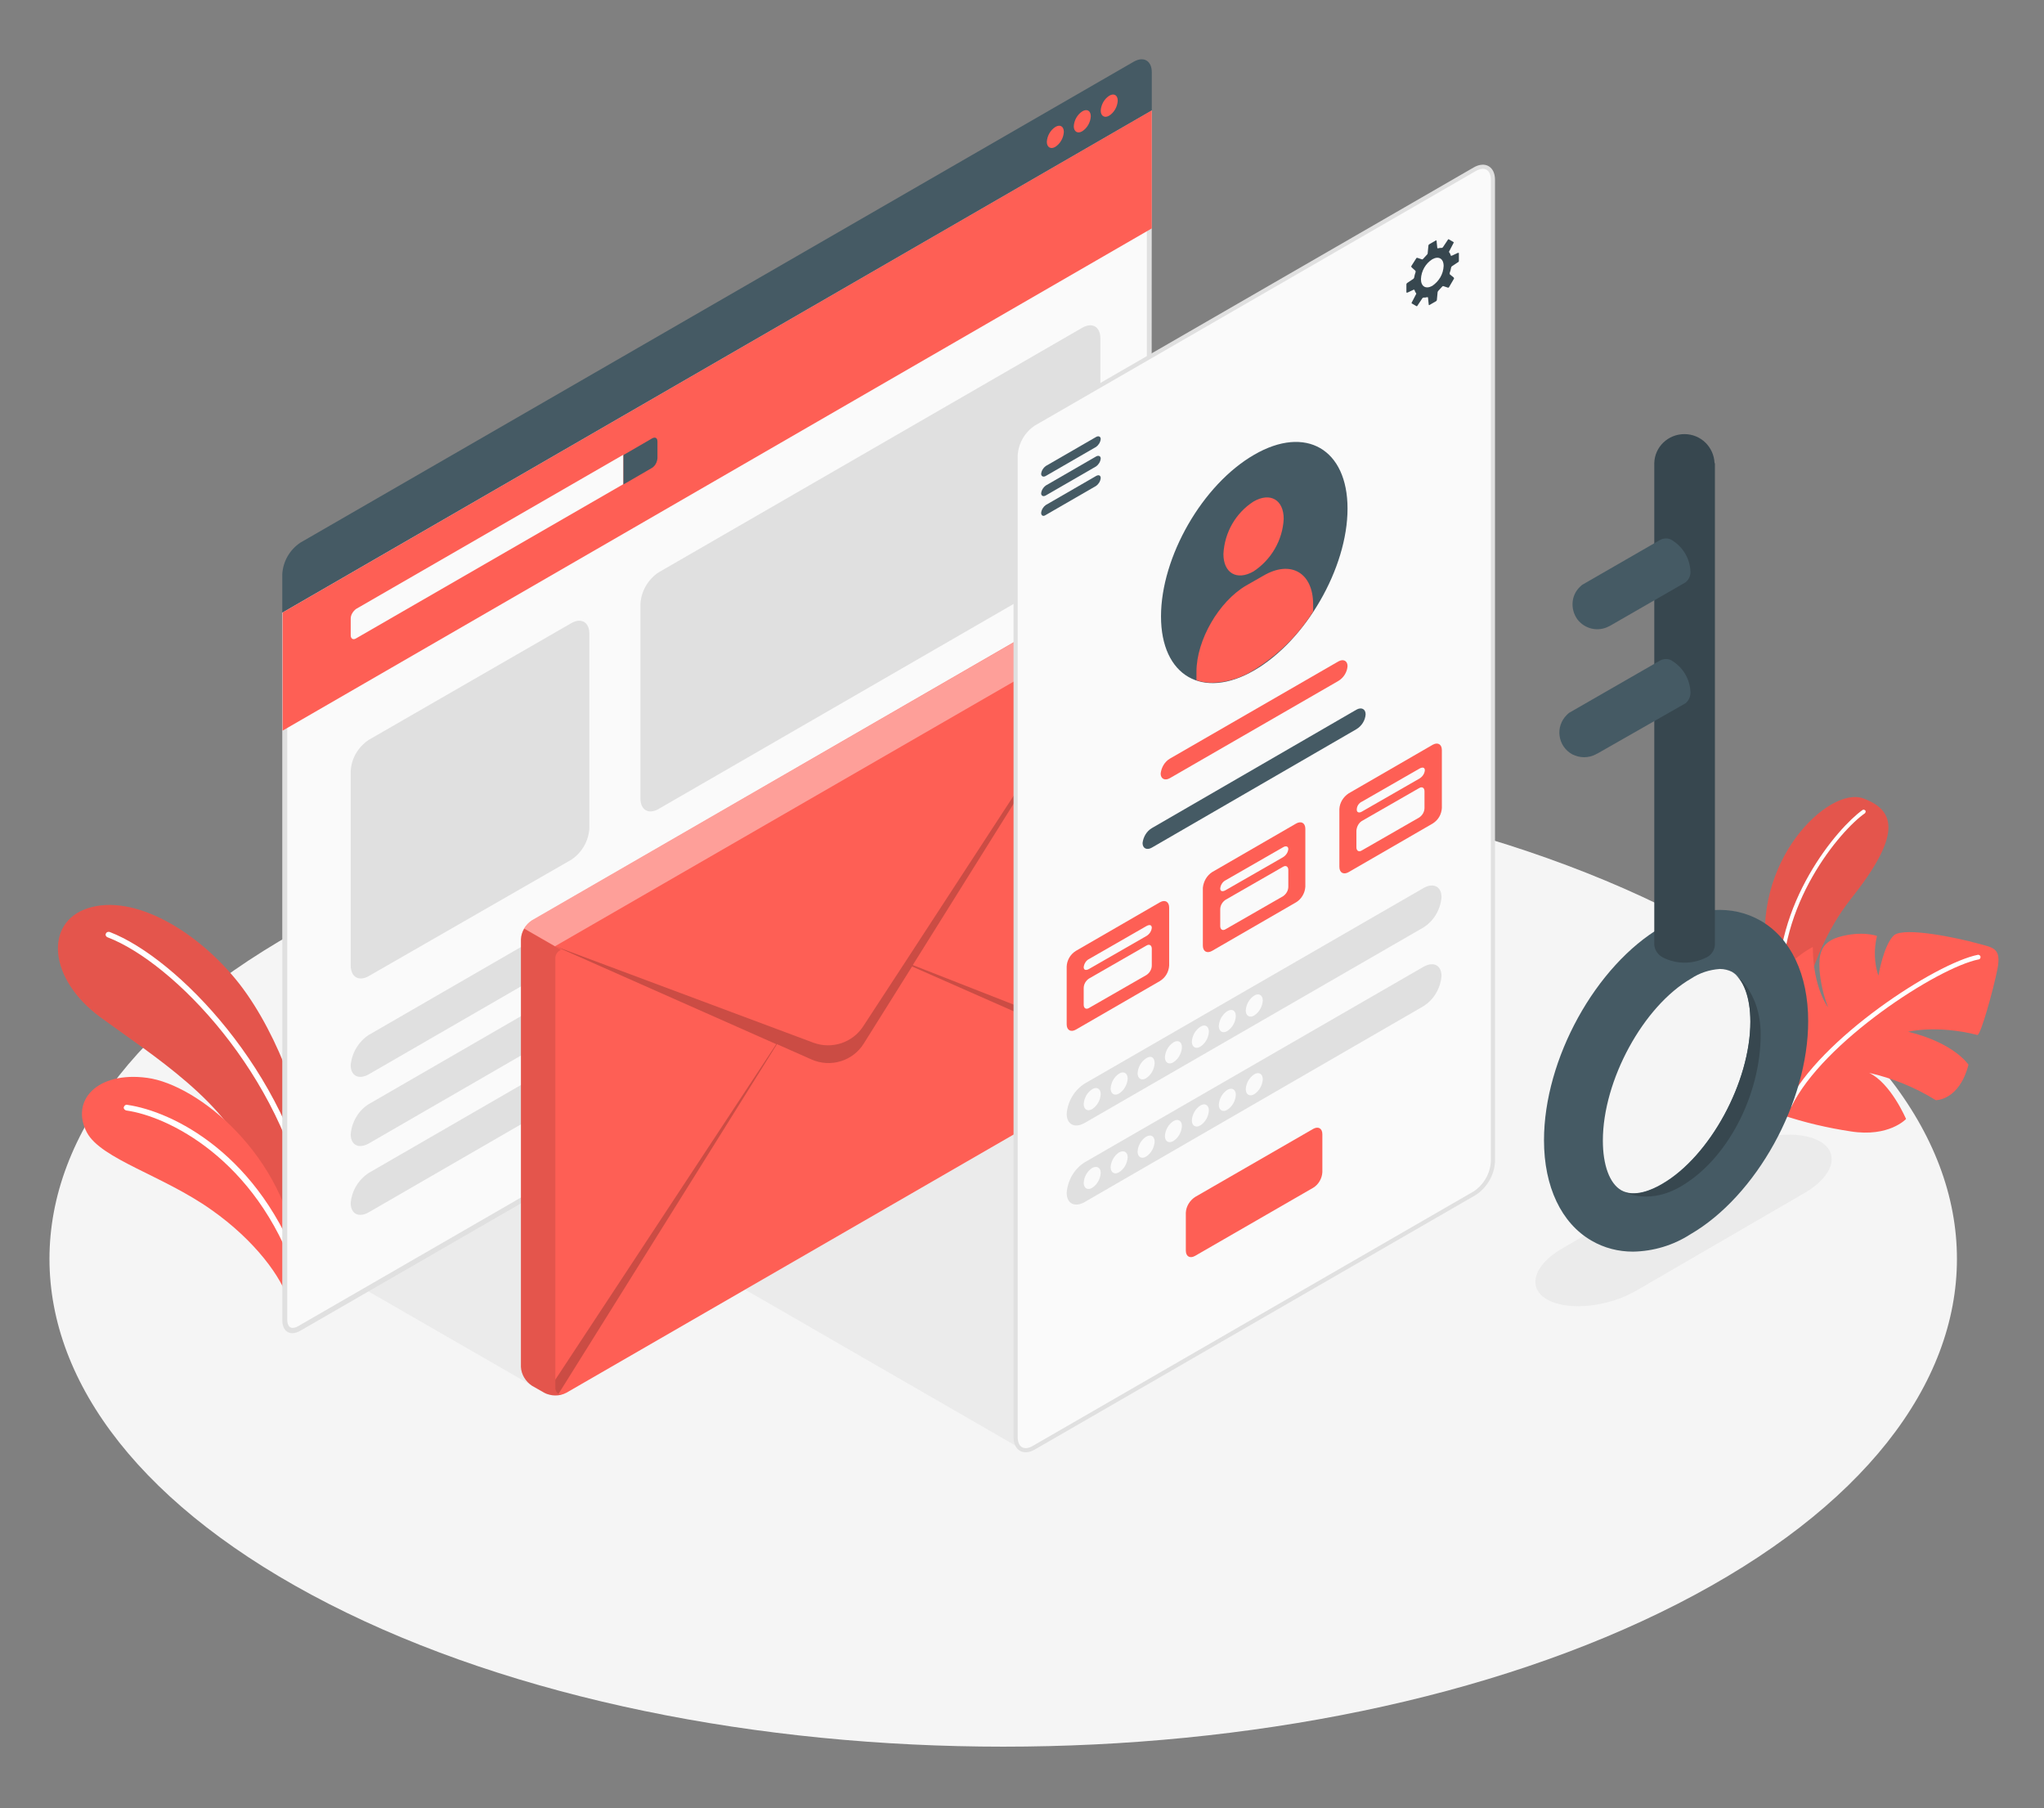 <?xml version="1.0" encoding="utf-8"?>
<!-- Generator: Adobe Illustrator 23.0.0, SVG Export Plug-In . SVG Version: 6.00 Build 0)  -->
<svg version="1.1" id="Layer_1" xmlns="http://www.w3.org/2000/svg" xmlns:xlink="http://www.w3.org/1999/xlink" x="0px" y="0px"
	 viewBox="0 0 576.4 509.8" style="enable-background:new 0 0 576.4 509.8;" xml:space="preserve">
<rect x="0" y="0" width="576.4" height="509.8" fill="#808080" stroke="none"/>
<style type="text/css">
	.st0{fill:#F5F5F5;}
	.st1{fill:#EBEBEB;}
	.st2{fill:#FE5F55;}
	.st3{opacity:0.102;}
	.st4{fill:#FFFFFF;}
	.st5{fill:#FAFAFA;}
	.st6{fill:#E0E0E0;}
	.st7{fill:#455A64;}
	.st8{opacity:0.4;fill:#FFFFFF;}
	.st9{opacity:0.2;}
	.st10{fill:none;stroke:#E0E0E0;stroke-width:1.17;stroke-miterlimit:10;}
	.st11{fill:#37474F;}
</style>
<g>
	<path class="st0" d="M92.7,452.2c105,53.7,275.4,53.7,380.4,0c105-53.7,105-140.8,0-194.5s-275.4-53.7-380.4,0
		S-12.3,398.5,92.7,452.2z"/>
	<path class="st1" d="M436.3,366.4c5.8,3.3,17.1,2.2,25.3-2.6l47.2-27.4c8.2-4.7,10.2-11.3,4.4-14.6c-5.8-3.3-17.1-2.2-25.3,2.6
		l-47.2,27.5C432.5,356.6,430.5,363.1,436.3,366.4z"/>
	<polygon class="st1" points="151.8,391.7 103.7,364 151.8,336.2 	"/>
	<polygon class="st1" points="287.6,408.3 210.1,363.6 287.6,318.9 	"/>
	<path class="st2" d="M86.7,326.8c0.1-11.2-7.7-34.6-19.2-49.4c-11.5-14.7-29.7-25.6-42.8-21.3c-12.2,4-11.1,19.9,3.6,30.7
		c14.6,10.7,36.6,24.3,42.8,42.6l13.3,22.5L86.7,326.8z"/>
	<path class="st3" d="M86.7,326.8c0.1-11.2-7.7-34.6-19.2-49.4c-11.5-14.7-29.7-25.6-42.8-21.3c-12.2,4-11.1,19.9,3.6,30.7
		c14.6,10.7,36.6,24.3,42.8,42.6l13.3,22.5L86.7,326.8z"/>
	<path class="st4" d="M87.4,342.2c-0.4,0-0.7-0.3-0.7-0.7c-7.1-38.5-37.8-70.1-56.3-77.2c-0.3-0.1-0.5-0.3-0.6-0.6
		c-0.1-0.3,0.1-0.6,0.3-0.8c0.3-0.2,0.6-0.2,0.9-0.1c18.9,7.3,50.1,39.4,57.3,78.4c0,0.2,0,0.4-0.1,0.6c-0.1,0.2-0.3,0.3-0.5,0.3
		L87.4,342.2z"/>
	<path class="st2" d="M81.3,366.7c-1.7-6.3-9.3-16.9-21.7-25.6c-13.7-9.7-31.1-14.3-35.1-21.8c-4.7-9,2.9-17.3,17-15.4
		c14.2,1.9,38.9,21.6,42.5,50.8L81.3,366.7z"/>
	<path class="st4" d="M84.2,360.1c-0.3,0-0.6-0.2-0.7-0.5c-11.4-33-36.3-44.9-47.9-46.5c-0.4-0.1-0.8-0.5-0.7-0.9
		c0.1-0.4,0.5-0.8,0.9-0.7c12.8,1.8,37.6,13.9,49.3,47.6c0.1,0.4-0.1,0.9-0.5,1.1C84.4,360.1,84.3,360.1,84.2,360.1L84.2,360.1z"/>
	<path class="st2" d="M506.4,294.8c0,0,1.6-23.7,15.5-41.3c14-17.6,13.1-24.9,3.5-28.4s-32,17.7-27,46
		C503.3,299.5,506.4,294.8,506.4,294.8z"/>
	<path class="st3" d="M506.4,294.8c0,0,1.6-23.7,15.5-41.3c14-17.6,13.1-24.9,3.5-28.4s-32,17.7-27,46
		C503.3,299.5,506.4,294.8,506.4,294.8z"/>
	<path class="st4" d="M502.1,281.3c-0.3,0-0.5-0.2-0.6-0.5c-1.6-26.1,16.8-47.5,23.7-52.4c0.1-0.1,0.3-0.1,0.4-0.1
		c0.1,0,0.3,0.1,0.4,0.2c0.2,0.2,0.1,0.6-0.1,0.8c-6.8,4.7-24.9,25.8-23.2,51.4C502.6,281,502.4,281.3,502.1,281.3L502.1,281.3z"/>
	<path class="st2" d="M502.6,314.4c6.3,2.1,12.7,3.6,19.3,4.6c10.8,1.7,15.6-3.5,15.6-3.5s-4.3-10.1-10.4-13
		c6.6,1.5,13,4.1,18.8,7.7c0,0,6.6,0.1,9.2-10c0,0-3.9-6.1-17-9.3c0,0,8-2,19.5,0.9c0.9,0.3,4.5-12.7,5.7-18.7c1.1-6-1.3-5.9-6-7.2
		c-4.7-1.3-20.2-4.7-23.2-2.2c-2.9,2.6-4.4,11.4-4.4,11.4c-1.2-3.6-1.3-7.5-0.4-11.2c0,0-4.2-1.6-10.8,0.3c-5.3,1.6-5.6,5.2-5.4,9.3
		c0.3,3.6,1.1,7.1,2.4,10.5c0,0-4.2-5.3-4.3-17c0,0-11,5.4-12.8,16.3C497.1,289.3,495.7,306.6,502.6,314.4z"/>
	<path class="st4" d="M504.6,312.3c0.2,0,0.4-0.1,0.6-0.3c8.7-18.1,41.2-39.2,52.8-41.5c0.2,0,0.3-0.1,0.4-0.3
		c0.1-0.1,0.1-0.3,0.1-0.5c-0.1-0.3-0.4-0.5-0.7-0.5c-11.8,2.3-44.8,23.7-53.7,42.1c-0.1,0.3,0,0.7,0.3,0.8
		C504.4,312.3,504.5,312.3,504.6,312.3z"/>
	<path class="st5" d="M82.5,375.1c-1.3,0-2.1-1.1-2.1-3V173.1L324.2,32.3v198.3c-0.2,3.4-1.9,6.4-4.7,8.3l-235,135.6
		C83.8,374.9,83.2,375.1,82.5,375.1z"/>
	<path class="st6" d="M324.8,31.1L79.6,172.7v199.5c0,2.4,1.2,3.7,2.8,3.7c0.8,0,1.6-0.3,2.3-0.7l234.9-135.6c3-2,4.9-5.3,5.1-8.9
		L324.8,31.1L324.8,31.1z M323.4,33.5v197.1c-0.2,3.1-1.8,6-4.4,7.7L84.1,373.9c-0.5,0.3-1,0.5-1.6,0.5c-1.3,0-1.5-1.6-1.5-2.3
		V173.5L323.4,33.5"/>
	<polygon class="st2" points="79.7,172.7 79.7,206 324.8,64.4 324.8,31.1 	"/>
	<path class="st5" d="M98.9,174.4v4.7c0,1,0.7,1.4,1.5,0.9l75.4-43.5v-8.3l-75.4,43.5C99.5,172.4,98.9,173.4,98.9,174.4L98.9,174.4z
		"/>
	<path class="st7" d="M183.9,123.6c0.9-0.5,1.5-0.1,1.5,0.9v4.7c-0.1,1.1-0.6,2.1-1.5,2.7l-8.1,4.7v-8.3L183.9,123.6z"/>
	<path class="st7" d="M79.6,161.9c0.2-3.6,2.1-6.9,5.1-8.9L319.7,17.4c2.8-1.6,5.1-0.3,5.1,3v10.7L79.6,172.7V161.9z"/>
	<path class="st2" d="M297.6,35.8c-1.4,0.9-2.3,2.5-2.4,4.2c0,1.5,1.1,2.2,2.4,1.4c1.4-0.9,2.3-2.5,2.4-4.2
		C300,35.6,298.9,35,297.6,35.8z"/>
	<path class="st2" d="M305.2,31.4c-1.4,0.9-2.3,2.5-2.4,4.2c0,1.5,1.1,2.2,2.4,1.4c1.4-0.9,2.3-2.5,2.4-4.2
		C307.6,31.2,306.5,30.6,305.2,31.4z"/>
	<path class="st2" d="M312.8,27c-1.4,0.9-2.3,2.5-2.4,4.2c0,1.5,1.1,2.2,2.4,1.4c1.4-0.9,2.3-2.5,2.4-4.2
		C315.2,26.8,314.1,26.2,312.8,27z"/>
	<path class="st6" d="M104,208.6l57.1-32.9c2.8-1.6,5.1-0.3,5.1,3v54.8c-0.2,3.6-2.1,6.9-5.1,8.9L104,275.2c-2.8,1.6-5.1,0.3-5.1-3
		v-54.8C99.1,213.8,101,210.6,104,208.6L104,208.6z"/>
	<path class="st6" d="M185.7,161.4l119.5-69c2.8-1.6,5.1-0.3,5.1,3v54.8c-0.2,3.6-2.1,6.9-5.1,8.9l-119.5,69c-2.8,1.6-5.1,0.3-5.1-3
		v-54.8C180.8,166.7,182.7,163.4,185.7,161.4L185.7,161.4z"/>
	<path class="st6" d="M104,291.8l90.7-52.4c2.8-1.6,5.1-0.5,5.1,2.6c-0.3,3.5-2.2,6.7-5.1,8.5L104,302.9c-2.8,1.6-5.1,0.5-5.1-2.6
		C99.2,296.9,101.1,293.7,104,291.8z"/>
	<path class="st6" d="M104,311.3l90.7-52.4c2.8-1.6,5.1-0.5,5.1,2.6c-0.3,3.5-2.2,6.7-5.1,8.5L104,322.4c-2.8,1.6-5.1,0.5-5.1-2.6
		C99.2,316.3,101.1,313.1,104,311.3z"/>
	<path class="st6" d="M104,330.7l90.7-52.4c2.8-1.6,5.1-0.5,5.1,2.6c-0.3,3.5-2.2,6.7-5.1,8.5L104,341.8c-2.8,1.6-5.1,0.5-5.1-2.6
		C99.2,335.7,101.1,332.6,104,330.7L104,330.7z"/>
	<path class="st2" d="M146.9,264.8c0.1-2.2,1.3-4.1,3.1-5.3l157.3-90.8c1.9-1,4.2-1,6.2,0l3.5,2c1.8,1.2,3,3.2,3.1,5.3v120.6
		c-0.1,2.2-1.3,4.1-3.1,5.3l-157.3,90.8c-1.9,1-4.2,1-6.2,0l-3.5-2c-1.8-1.2-3-3.2-3.1-5.3L146.9,264.8z"/>
	<path class="st8" d="M147.8,261.8l8.7,5L319.1,173c-0.5-0.9-1.3-1.7-2.2-2.3l-3.4-2c-1.9-1-4.2-1-6.1,0L150,259.5
		C149.1,260.1,148.4,260.9,147.8,261.8z"/>
	<path class="st3" d="M146.9,264.8v120.6c0.1,2.2,1.3,4.1,3.1,5.3l3.5,2c0.3,0.2,0.5,0.3,0.8,0.4c0.4,0.1,0.8,0.2,1.3,0.3
		c0.8,0.1,1.6,0.1,2.4-0.1c0.2,0,0.4-0.1,0.6-0.2l0.4-0.1c-0.5,0.2-1,0.2-1.5,0c-0.7-0.4-1-1.2-0.9-2V270.4
		c-0.1-1.1,0.6-2.2,1.6-2.6l-1.6-0.9l-8.7-5C147.3,262.7,147,263.8,146.9,264.8z"/>
	<path class="st9" d="M156.6,266.8l72.8,27.2c5.2,1.9,11,0,14-4.6l11.7-17.9l64.5-98.9l-62.2,99.5l62.5,24.5c-0.1,1.1-0.4,2.1-1,3.1
		l-61.7-27.2l-13.6,21.7c-3.1,5-9.4,6.9-14.8,4.5l-9.7-4.3L157.5,393c-0.7-0.4-1-1.2-0.9-2v-2l62.3-94.6L156.6,266.8z"/>
	<path class="st5" d="M286.4,128.4v276.8c0,3.3,2.3,4.6,5.1,3l124.4-71.8c3-2,4.9-5.3,5.1-8.9l0-276.8c0-3.3-2.3-4.6-5.1-3
		l-124.4,71.8C288.5,121.5,286.6,124.8,286.4,128.4L286.4,128.4z"/>
	<path class="st10" d="M286.4,128.4v276.8c0,3.3,2.3,4.6,5.1,3l124.4-71.8c3-2,4.9-5.3,5.1-8.9l0-276.8c0-3.3-2.3-4.6-5.1-3
		l-124.4,71.8C288.5,121.5,286.6,124.8,286.4,128.4L286.4,128.4z"/>
	<path class="st7" d="M293.6,133.6c0.1-0.9,0.6-1.7,1.3-2.2l14.2-8.2c0.7-0.4,1.3-0.1,1.3,0.6c-0.1,0.9-0.6,1.7-1.3,2.2l-14.2,8.2
		C294.2,134.6,293.6,134.3,293.6,133.6z"/>
	<path class="st7" d="M293.6,139.1c0.1-0.9,0.6-1.7,1.3-2.2l14.2-8.2c0.7-0.4,1.3-0.1,1.3,0.6c-0.1,0.9-0.6,1.7-1.3,2.2l-14.2,8.2
		C294.2,140.1,293.6,139.8,293.6,139.1z"/>
	<path class="st7" d="M293.6,144.6c0.1-0.9,0.6-1.7,1.3-2.2l14.2-8.2c0.7-0.4,1.3-0.2,1.3,0.6c-0.1,0.9-0.6,1.7-1.3,2.2l-14.2,8.2
		C294.2,145.7,293.6,145.4,293.6,144.6z"/>
	<path class="st11" d="M403.9,80.6c-1.8,1-3.2,0.2-3.2-1.9c0.1-2.3,1.3-4.4,3.2-5.6c1.8-1,3.2-0.2,3.2,1.9
		C407,77.3,405.8,79.3,403.9,80.6L403.9,80.6z M411.4,73.6v-2.2c0-0.1,0-0.1-0.1-0.1c0,0-0.1,0-0.2,0l-1.7,0.8c-0.1,0-0.1,0-0.2,0
		c-0.1,0-0.1-0.1-0.1-0.1c-0.1-0.3-0.2-0.6-0.4-0.8c-0.1-0.1-0.1-0.3,0-0.4l1.2-2.3c0.1-0.1,0-0.3-0.1-0.3l-1.2-0.7
		c-0.1-0.1-0.3,0-0.3,0.1l-1.4,2.1c-0.1,0.1-0.2,0.2-0.4,0.2c-0.3,0-0.6,0-0.9,0.1c-0.1,0-0.1,0-0.2,0c-0.1,0-0.1-0.1-0.1-0.2
		l-0.2-1.9c0-0.1-0.1-0.2-0.2-0.1l-1.9,1.1c-0.1,0.1-0.2,0.2-0.2,0.4l-0.2,2.1c0,0.2-0.1,0.3-0.2,0.4c-0.4,0.4-0.7,0.8-1.1,1.2
		c-0.1,0.1-0.2,0.2-0.4,0.1l-1.2-0.4c-0.1,0-0.3,0-0.3,0.1L398,75c-0.1,0.1,0,0.3,0.1,0.4l1,0.9c0.1,0.1,0.1,0.2,0.1,0.4
		c-0.2,0.5-0.3,1-0.4,1.5c0,0.1-0.1,0.3-0.2,0.4l-1.8,1.2c-0.1,0.1-0.2,0.2-0.2,0.4l0,2.2c0,0.1,0,0.1,0.1,0.1c0.1,0,0.1,0,0.2,0
		l1.7-0.8c0.1,0,0.1,0,0.2,0c0.1,0,0.1,0.1,0.1,0.1c0.1,0.3,0.2,0.6,0.4,0.8c0.1,0.1,0.1,0.3,0,0.4l-1.2,2.3c-0.1,0.1,0,0.3,0.1,0.3
		l1.2,0.7c0.1,0.1,0.3,0,0.3-0.1l1.4-2.1c0.1-0.1,0.2-0.2,0.4-0.2c0.3,0,0.6,0,0.9-0.1c0.1,0,0.1,0,0.2,0c0.1,0,0.1,0.1,0.1,0.2
		l0.2,1.9c0,0.1,0.1,0.2,0.2,0.1l1.9-1.1c0.1-0.1,0.2-0.2,0.2-0.4l0.2-2.1c0-0.1,0.1-0.3,0.2-0.4c0.4-0.4,0.7-0.8,1.1-1.2
		c0.1-0.1,0.2-0.2,0.4-0.1l1.2,0.4c0.1,0,0.3,0,0.3-0.1l1.4-2.4c0.1-0.1,0-0.3-0.1-0.4l-1-0.8c-0.1-0.1-0.1-0.2-0.1-0.4
		c0.2-0.5,0.3-1,0.4-1.5c0-0.1,0.1-0.3,0.2-0.4l1.8-1.2C411.3,73.9,411.4,73.7,411.4,73.6z"/>
	<path class="st7" d="M353.7,128.2c14.5-8.4,26.3-1.6,26.3,15.2c0,16.8-11.8,37.2-26.3,45.6c-14.5,8.4-26.3,1.6-26.3-15.2
		C327.4,157,339.1,136.6,353.7,128.2z"/>
	<path class="st2" d="M353.5,141.4c4.7-2.7,8.5-0.5,8.5,4.9c-0.3,6-3.5,11.5-8.5,14.8c-4.7,2.7-8.5,0.5-8.5-4.9
		C345.3,150.1,348.5,144.6,353.5,141.4L353.5,141.4z"/>
	<path class="st2" d="M370.3,170.4c0-8.9-6.3-12.6-14-8.1l-4.9,2.8c-7.7,4.5-14,15.4-14,24.3v2.4c1.5,0.5,3,0.7,4.5,0.7
		c4.2-0.1,8.2-1.4,11.7-3.6c6.8-4.2,12.5-9.8,16.7-16.5V170.4z"/>
	<path class="st2" d="M329.9,213.9l47.5-27.4c1.4-0.8,2.6-0.2,2.6,1.3c-0.1,1.7-1.1,3.3-2.6,4.2l-47.5,27.4
		c-1.4,0.8-2.6,0.2-2.6-1.3C327.5,216.4,328.4,214.8,329.9,213.9z"/>
	<path class="st7" d="M324.8,233.5l57.7-33.4c1.4-0.8,2.6-0.2,2.6,1.3c-0.1,1.7-1.1,3.3-2.6,4.2l-57.7,33.4
		c-1.4,0.8-2.6,0.2-2.6-1.3C322.4,236,323.3,234.4,324.8,233.5z"/>
	<path class="st11" d="M384.1,227l16.2-9.3c0.9-0.5,1.5-0.3,1.5,0.5c-0.1,1-0.7,1.8-1.5,2.3l-16.2,9.3c-0.8,0.5-1.5,0.3-1.5-0.5
		C382.6,228.4,383.2,227.5,384.1,227z"/>
	<path class="st2" d="M303.4,268.1l23.7-13.7c1.4-0.8,2.6-0.2,2.6,1.5v16.3c-0.1,1.8-1,3.4-2.6,4.4l-23.7,13.7
		c-1.4,0.8-2.6,0.2-2.6-1.5v-16.3C300.9,270.7,301.8,269.1,303.4,268.1z"/>
	<path class="st5" d="M307.1,270.4l16.2-9.3c0.9-0.5,1.5-0.3,1.5,0.5c-0.1,1-0.7,1.8-1.5,2.3l-16.2,9.3c-0.9,0.5-1.5,0.3-1.5-0.5
		C305.7,271.7,306.3,270.8,307.1,270.4z"/>
	<path class="st5" d="M305.6,278.6v4.7c0,1,0.7,1.4,1.5,0.9l16.2-9.3c0.9-0.6,1.5-1.6,1.5-2.7l0-4.7c0-1-0.7-1.4-1.5-0.9l-16.2,9.3
		C306.2,276.5,305.6,277.5,305.6,278.6z"/>
	<path class="st2" d="M341.8,245.9l23.7-13.7c1.4-0.8,2.6-0.2,2.6,1.5V250c-0.1,1.8-1.1,3.5-2.6,4.4l-23.7,13.7
		c-1.4,0.8-2.6,0.2-2.6-1.5v-16.3C339.4,248.5,340.3,246.9,341.8,245.9L341.8,245.9z"/>
	<path class="st5" d="M345.6,248.2l16.2-9.3c0.8-0.5,1.5-0.3,1.5,0.5c-0.1,1-0.7,1.8-1.5,2.3l-16.2,9.3c-0.9,0.5-1.5,0.3-1.5-0.5
		C344.2,249.5,344.8,248.6,345.6,248.2L345.6,248.2z"/>
	<path class="st5" d="M344.1,256.4v4.7c0,1,0.7,1.4,1.5,0.9l16.2-9.3c0.9-0.6,1.5-1.6,1.5-2.7v-4.7c0-1-0.7-1.4-1.5-0.9l-16.2,9.3
		C344.7,254.3,344.1,255.3,344.1,256.4z"/>
	<path class="st2" d="M380.3,223.7l23.7-13.7c1.4-0.8,2.6-0.2,2.6,1.5v16.3c-0.1,1.8-1,3.4-2.6,4.4l-23.7,13.7
		c-1.4,0.8-2.6,0.2-2.6-1.5v-16.3C377.8,226.3,378.8,224.7,380.3,223.7L380.3,223.7z"/>
	<path class="st5" d="M384.1,226l16.2-9.3c0.9-0.5,1.5-0.3,1.5,0.5c-0.1,1-0.7,1.8-1.5,2.3l-16.2,9.3c-0.8,0.5-1.5,0.3-1.5-0.5
		C382.6,227.3,383.2,226.4,384.1,226z"/>
	<path class="st5" d="M382.5,234.2v4.7c0,1,0.7,1.4,1.5,0.9l16.2-9.3c0.9-0.6,1.5-1.6,1.5-2.7l0-4.7c0-1-0.7-1.4-1.5-0.9l-16.2,9.3
		C383.1,232.1,382.6,233.1,382.5,234.2z"/>
	<path class="st6" d="M305.9,305.5l95.5-55.1c2.8-1.6,5.1-0.5,5.1,2.6c-0.3,3.5-2.2,6.7-5.1,8.5l-95.5,55.1
		c-2.8,1.6-5.1,0.5-5.1-2.6C301.1,310.5,303,307.3,305.9,305.5z"/>
	<path class="st6" d="M305.9,327.7l95.5-55.1c2.8-1.6,5.1-0.5,5.1,2.6c-0.3,3.5-2.2,6.7-5.1,8.5l-95.5,55.2
		c-2.8,1.6-5.1,0.5-5.1-2.6C301.1,332.7,303,329.5,305.9,327.7L305.9,327.7z"/>
	<path class="st2" d="M337,337.5l33.3-19.2c1.4-0.8,2.6-0.2,2.6,1.5v10.7c-0.1,1.8-1.1,3.5-2.6,4.4L337,354.1
		c-1.4,0.8-2.6,0.2-2.6-1.5v-10.7C334.5,340.1,335.5,338.5,337,337.5L337,337.5z"/>
	<path class="st5" d="M308,307.1c-1.4,0.9-2.3,2.5-2.4,4.2c0,1.5,1.1,2.2,2.4,1.4c1.4-0.9,2.3-2.5,2.4-4.2
		C310.4,307,309.3,306.3,308,307.1z"/>
	<path class="st5" d="M315.6,302.7c-1.4,0.9-2.3,2.5-2.4,4.2c0,1.5,1.1,2.2,2.4,1.4c1.4-0.9,2.3-2.5,2.4-4.2
		C318,302.6,316.9,301.9,315.6,302.7z"/>
	<path class="st5" d="M323.2,298.4c-1.4,0.9-2.3,2.5-2.4,4.2c0,1.5,1.1,2.2,2.4,1.4c1.4-0.9,2.3-2.5,2.4-4.2
		C325.6,298.1,324.6,297.5,323.2,298.4z"/>
	<path class="st5" d="M330.9,293.9c-1.4,0.9-2.3,2.5-2.4,4.2c0,1.5,1.1,2.2,2.4,1.4c1.4-0.9,2.3-2.5,2.4-4.2
		C333.3,293.7,332.2,293.1,330.9,293.9z"/>
	<path class="st5" d="M338.5,289.5c-1.4,0.9-2.3,2.5-2.4,4.2c0,1.5,1.1,2.2,2.4,1.4c1.4-0.9,2.3-2.5,2.4-4.2
		C340.9,289.3,339.8,288.7,338.5,289.5z"/>
	<path class="st5" d="M346.1,285.1c-1.4,0.9-2.3,2.5-2.4,4.2c0,1.5,1.1,2.2,2.4,1.4c1.4-0.9,2.3-2.5,2.4-4.2
		C348.5,284.9,347.4,284.3,346.1,285.1z"/>
	<path class="st5" d="M353.7,280.7c-1.4,0.9-2.3,2.5-2.4,4.2c0,1.5,1.1,2.2,2.4,1.4c1.4-0.9,2.3-2.5,2.4-4.2
		C356.1,280.6,355,279.9,353.7,280.7z"/>
	<path class="st5" d="M308,329.3c-1.4,0.9-2.3,2.5-2.4,4.2c0,1.5,1.1,2.2,2.4,1.4c1.4-0.9,2.3-2.5,2.4-4.2
		C310.4,329.2,309.3,328.6,308,329.3z"/>
	<path class="st5" d="M315.6,324.9c-1.4,0.9-2.3,2.5-2.4,4.2c0,1.5,1.1,2.2,2.4,1.4c1.4-0.9,2.3-2.5,2.4-4.2
		C318,324.8,316.9,324.2,315.6,324.9z"/>
	<path class="st5" d="M323.2,320.5c-1.4,0.9-2.3,2.5-2.4,4.2c0,1.5,1.1,2.2,2.4,1.4c1.4-0.9,2.3-2.5,2.4-4.2
		C325.6,320.4,324.6,319.7,323.2,320.5z"/>
	<path class="st5" d="M330.9,316.1c-1.4,0.9-2.3,2.5-2.4,4.2c0,1.5,1.1,2.2,2.4,1.4c1.4-0.9,2.3-2.5,2.4-4.2
		C333.3,316,332.2,315.3,330.9,316.1z"/>
	<path class="st5" d="M338.5,311.7c-1.4,0.9-2.3,2.5-2.4,4.2c0,1.5,1.1,2.2,2.4,1.4c1.4-0.9,2.3-2.5,2.4-4.2
		C340.9,311.6,339.8,310.9,338.5,311.7z"/>
	<path class="st5" d="M346.1,307.3c-1.4,0.9-2.3,2.5-2.4,4.2c0,1.5,1.1,2.2,2.4,1.4c1.4-0.9,2.3-2.5,2.4-4.2
		C348.5,307.2,347.4,306.5,346.1,307.3z"/>
	<path class="st5" d="M353.7,302.9c-1.4,0.9-2.3,2.5-2.4,4.2c0,1.5,1.1,2.2,2.4,1.4c1.4-0.9,2.3-2.5,2.4-4.2
		C356.1,302.8,355,302.1,353.7,302.9z"/>
	<path class="st7" d="M485,273.2c-2.9,0.2-5.7,1.1-8.1,2.7c-13.5,7.8-24.9,28.7-24.9,45.7c0,6.9,1.9,12.1,5.2,14
		c3.7,2.1,8.8-0.2,11.5-1.8c13.5-7.8,24.9-28.8,24.9-45.8c0-6.9-1.9-12.1-5.2-14C487.4,273.5,486.2,273.2,485,273.2L485,273.2z
		 M460.5,352.9c-4.1,0-8.1-1-11.7-3.1c-8.5-4.9-13.4-15.2-13.4-28.3c0-22.9,14.6-49.3,33.1-60.1c10-5.8,20-6.4,28-1.8
		c8.5,4.9,13.4,15.2,13.4,28.3c0,22.9-14.6,49.3-33.2,60.1C471.9,351.1,466.3,352.8,460.5,352.9L460.5,352.9z"/>
	<path class="st11" d="M496.5,291.7c0-12.9-8.1-17.6-8.1-17.6c3.2,1.9,5.2,7.1,5.2,14c0,17-11.4,38-24.9,45.8
		c-2.7,1.6-7.8,3.9-11.5,1.8c0,0,6.9,4.3,16.3-0.9C487.1,327.2,496.5,308.7,496.5,291.7z"/>
	<path class="st11" d="M483.5,130.6c-0.2-4.6-3.9-8.2-8.5-8.2c-4.6,0-8.4,3.6-8.5,8.2h0v135.8c0.1,1.5,1.1,2.9,2.5,3.6
		c3.8,1.9,8.3,1.9,12.1,0c1.4-0.6,2.4-2,2.5-3.6V130.6L483.5,130.6z"/>
	<path class="st7" d="M476.7,161c-0.2-3.5-2-6.6-4.9-8.5c-1-0.8-2.4-0.9-3.6-0.3l-21,12.1l-0.5,0.3c-0.1,0-0.1,0.1-0.2,0.1
		c-0.4,0.2-0.7,0.5-1,0.8c-2.5,2.4-2.7,6.3-0.7,9.1c2.1,2.8,5.9,3.6,8.9,2l0.4-0.2l21.2-12.2C476.3,163.4,476.8,162.2,476.7,161
		L476.7,161z"/>
	<path class="st7" d="M476.7,195c-0.2-3.5-2-6.6-4.9-8.5c-1-0.8-2.4-0.9-3.6-0.3l-24.7,14.2l-0.5,0.3c-0.1,0-0.1,0.1-0.2,0.1
		c-0.4,0.2-0.7,0.5-1,0.8c-1.6,1.6-2.3,3.8-2,5.9c0.3,2.2,1.6,4.1,3.6,5.2c1,0.5,2.2,0.8,3.3,0.8c1.2,0,2.3-0.3,3.3-0.8
		c0.1-0.1,0.3-0.2,0.4-0.2l24.9-14.2C476.3,197.5,476.8,196.2,476.7,195z"/>
</g>
</svg>
